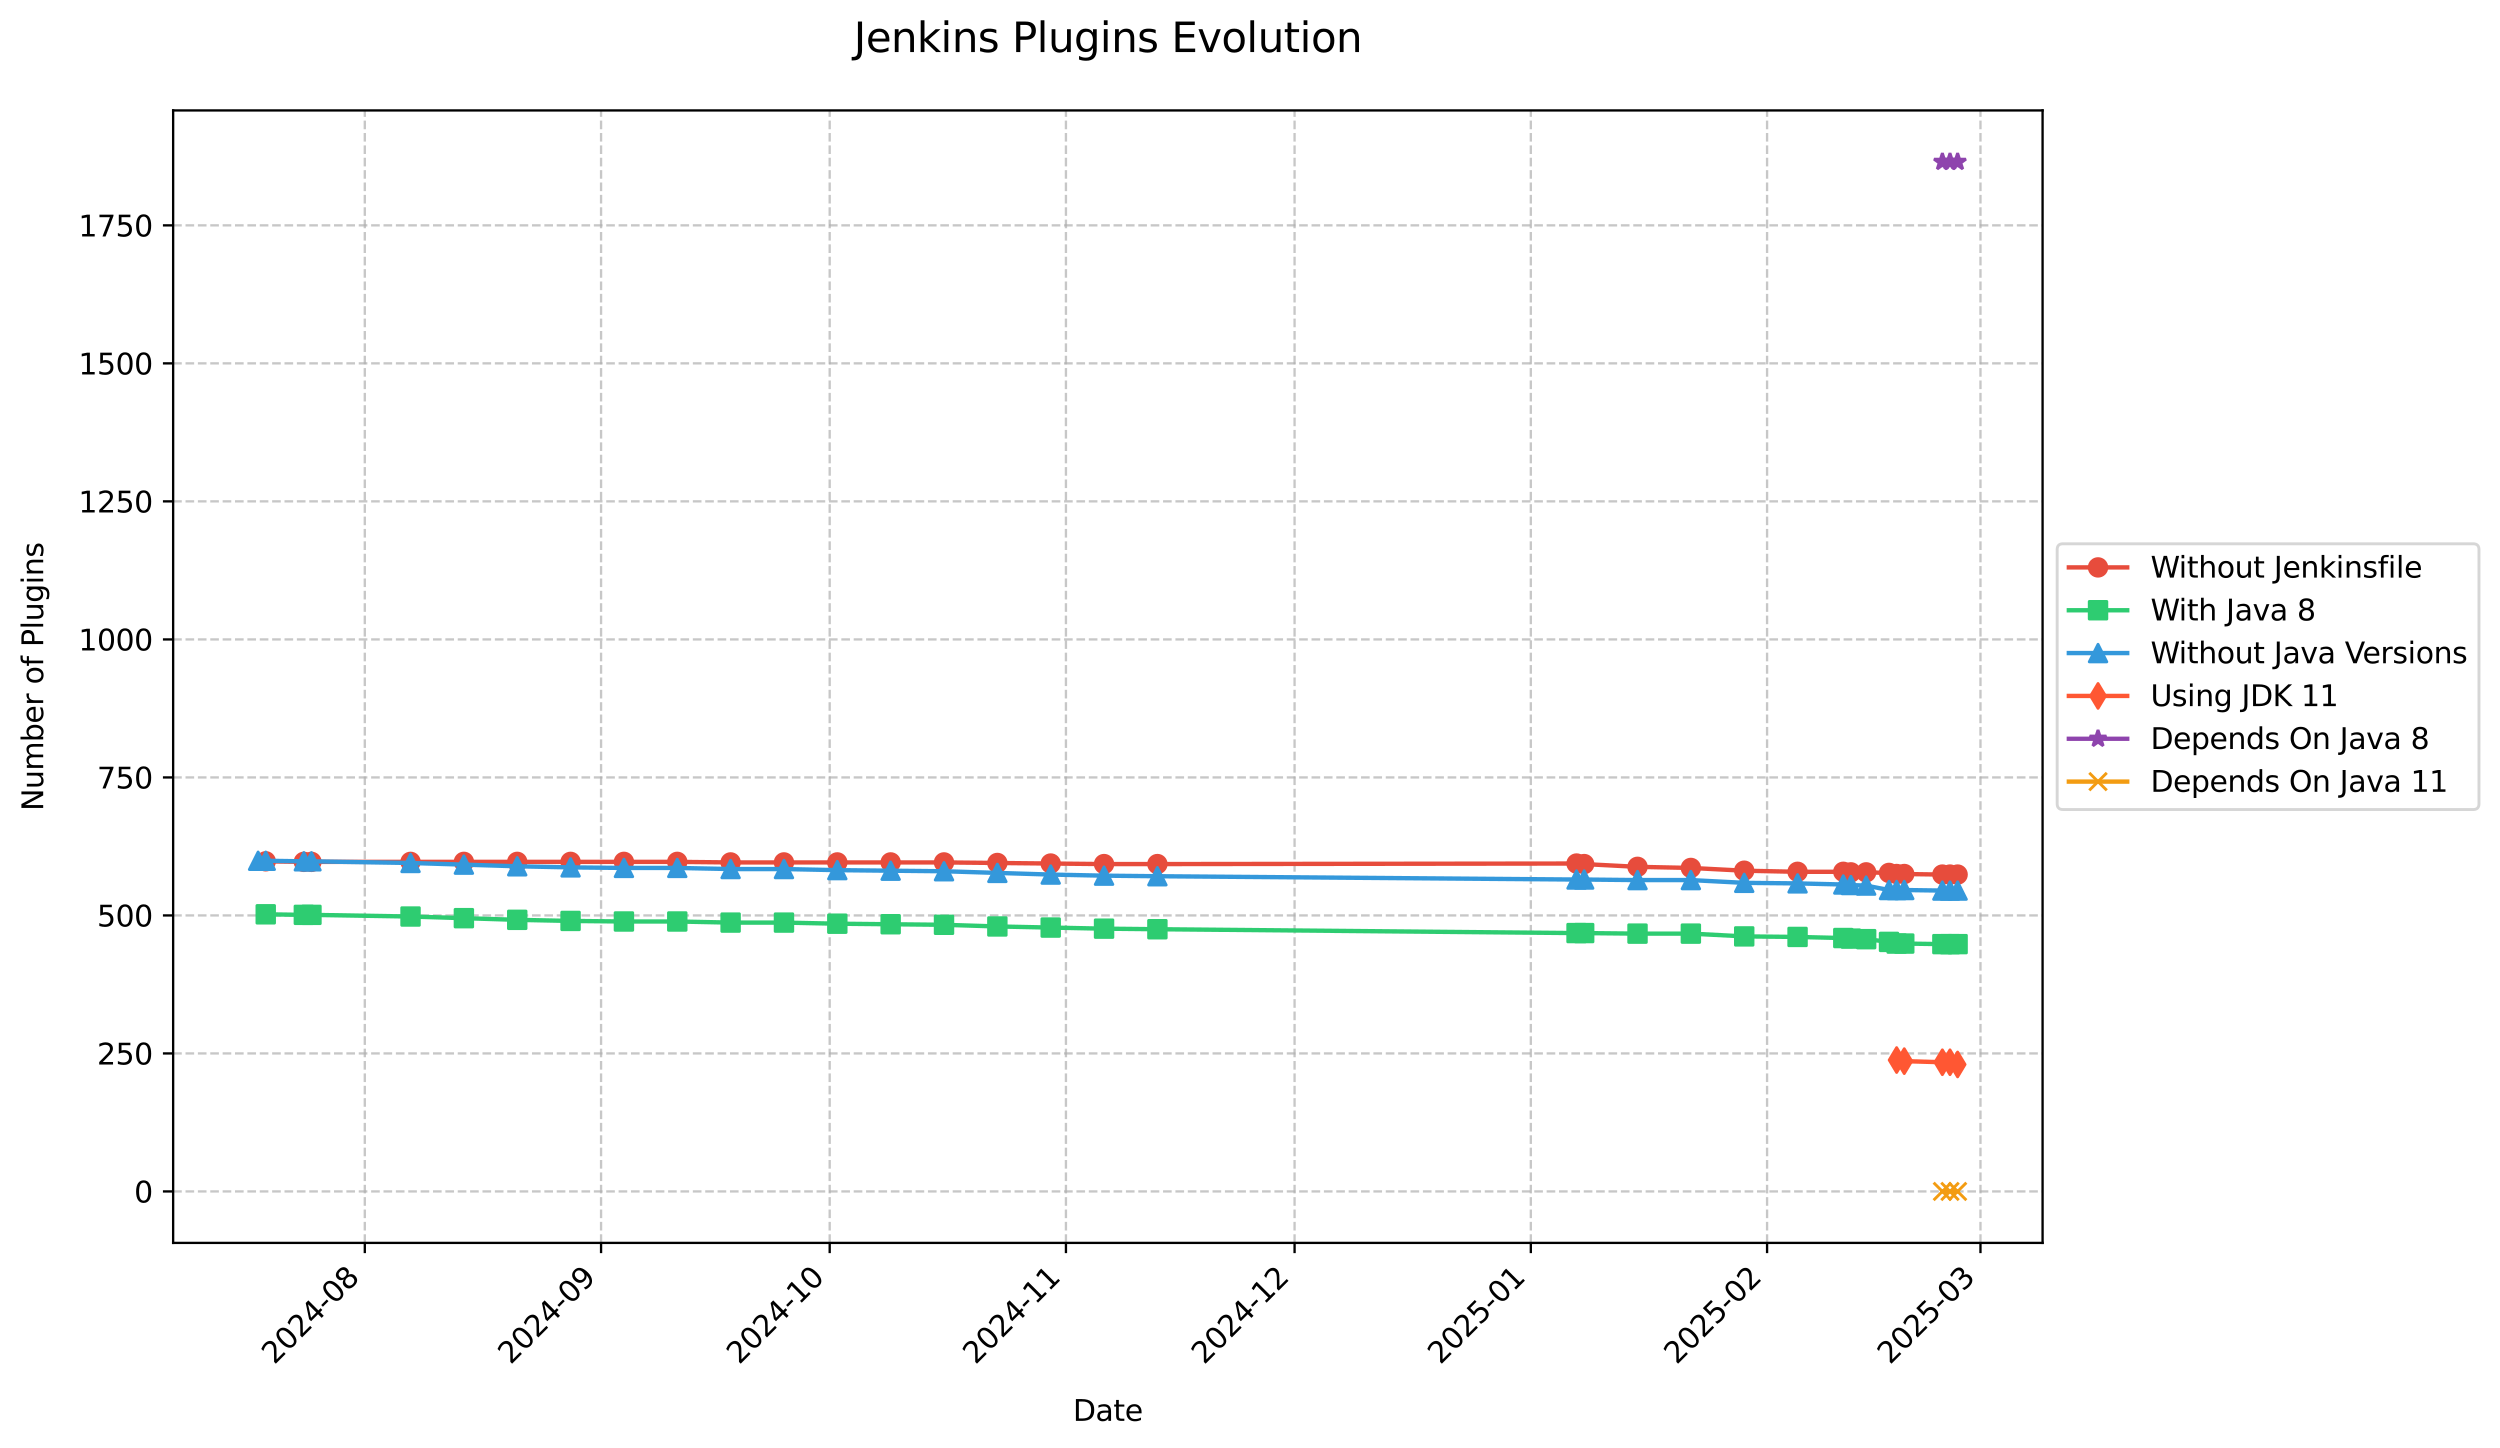 <?xml version="1.0" encoding="utf-8" standalone="no"?>
<!DOCTYPE svg PUBLIC "-//W3C//DTD SVG 1.1//EN"
  "http://www.w3.org/Graphics/SVG/1.1/DTD/svg11.dtd">
<svg xmlns:xlink="http://www.w3.org/1999/xlink" width="856.647pt" height="496.159pt" viewBox="0 0 856.647 496.159" xmlns="http://www.w3.org/2000/svg" version="1.1">
 <defs>
  <style type="text/css">*{stroke-linejoin: round; stroke-linecap: butt}</style>
 </defs>
 <g id="figure_1">
  <g id="patch_1">
   <path d="M 0 496.159 
L 856.647 496.159 
L 856.647 0 
L 0 0 
z
" style="fill: #ffffff"/>
  </g>
  <g id="axes_1">
   <g id="patch_2">
    <path d="M 59.328 425.892 
L 699.908 425.892 
L 699.908 37.838 
L 59.328 37.838 
z
" style="fill: #ffffff"/>
   </g>
   <g id="matplotlib.axis_1">
    <g id="xtick_1">
     <g id="line2d_1">
      <path d="M 125.005 425.892 
L 125.005 37.838 
" clip-path="url(#pd1ee8f37f5)" style="fill: none; stroke-dasharray: 2.96,1.28; stroke-dashoffset: 0; stroke: #b0b0b0; stroke-opacity: 0.7; stroke-width: 0.8"/>
     </g>
     <g id="line2d_2">
      <defs>
       <path id="mad524149e4" d="M 0 0 
L 0 3.5 
" style="stroke: #000000; stroke-width: 0.8"/>
      </defs>
      <g>
       <use xlink:href="#mad524149e4" x="125.005" y="425.892" style="stroke: #000000; stroke-width: 0.8"/>
      </g>
     </g>
     <g id="text_1">
      <!-- 2024-08 -->
      <g transform="translate(93.99 467.81) rotate(-45) scale(0.1 -0.1)">
       <defs>
        <path id="DejaVuSans-32" d="M 1228 531 
L 3431 531 
L 3431 0 
L 469 0 
L 469 531 
Q 828 903 1448 1529 
Q 2069 2156 2228 2338 
Q 2531 2678 2651 2914 
Q 2772 3150 2772 3378 
Q 2772 3750 2511 3984 
Q 2250 4219 1831 4219 
Q 1534 4219 1204 4116 
Q 875 4013 500 3803 
L 500 4441 
Q 881 4594 1212 4672 
Q 1544 4750 1819 4750 
Q 2544 4750 2975 4387 
Q 3406 4025 3406 3419 
Q 3406 3131 3298 2873 
Q 3191 2616 2906 2266 
Q 2828 2175 2409 1742 
Q 1991 1309 1228 531 
z
" transform="scale(0.016)"/>
        <path id="DejaVuSans-30" d="M 2034 4250 
Q 1547 4250 1301 3770 
Q 1056 3291 1056 2328 
Q 1056 1369 1301 889 
Q 1547 409 2034 409 
Q 2525 409 2770 889 
Q 3016 1369 3016 2328 
Q 3016 3291 2770 3770 
Q 2525 4250 2034 4250 
z
M 2034 4750 
Q 2819 4750 3233 4129 
Q 3647 3509 3647 2328 
Q 3647 1150 3233 529 
Q 2819 -91 2034 -91 
Q 1250 -91 836 529 
Q 422 1150 422 2328 
Q 422 3509 836 4129 
Q 1250 4750 2034 4750 
z
" transform="scale(0.016)"/>
        <path id="DejaVuSans-34" d="M 2419 4116 
L 825 1625 
L 2419 1625 
L 2419 4116 
z
M 2253 4666 
L 3047 4666 
L 3047 1625 
L 3713 1625 
L 3713 1100 
L 3047 1100 
L 3047 0 
L 2419 0 
L 2419 1100 
L 313 1100 
L 313 1709 
L 2253 4666 
z
" transform="scale(0.016)"/>
        <path id="DejaVuSans-2d" d="M 313 2009 
L 1997 2009 
L 1997 1497 
L 313 1497 
L 313 2009 
z
" transform="scale(0.016)"/>
        <path id="DejaVuSans-38" d="M 2034 2216 
Q 1584 2216 1326 1975 
Q 1069 1734 1069 1313 
Q 1069 891 1326 650 
Q 1584 409 2034 409 
Q 2484 409 2743 651 
Q 3003 894 3003 1313 
Q 3003 1734 2745 1975 
Q 2488 2216 2034 2216 
z
M 1403 2484 
Q 997 2584 770 2862 
Q 544 3141 544 3541 
Q 544 4100 942 4425 
Q 1341 4750 2034 4750 
Q 2731 4750 3128 4425 
Q 3525 4100 3525 3541 
Q 3525 3141 3298 2862 
Q 3072 2584 2669 2484 
Q 3125 2378 3379 2068 
Q 3634 1759 3634 1313 
Q 3634 634 3220 271 
Q 2806 -91 2034 -91 
Q 1263 -91 848 271 
Q 434 634 434 1313 
Q 434 1759 690 2068 
Q 947 2378 1403 2484 
z
M 1172 3481 
Q 1172 3119 1398 2916 
Q 1625 2713 2034 2713 
Q 2441 2713 2670 2916 
Q 2900 3119 2900 3481 
Q 2900 3844 2670 4047 
Q 2441 4250 2034 4250 
Q 1625 4250 1398 4047 
Q 1172 3844 1172 3481 
z
" transform="scale(0.016)"/>
       </defs>
       <use xlink:href="#DejaVuSans-32"/>
       <use xlink:href="#DejaVuSans-30" x="63.623"/>
       <use xlink:href="#DejaVuSans-32" x="127.246"/>
       <use xlink:href="#DejaVuSans-34" x="190.869"/>
       <use xlink:href="#DejaVuSans-2d" x="254.492"/>
       <use xlink:href="#DejaVuSans-30" x="290.576"/>
       <use xlink:href="#DejaVuSans-38" x="354.199"/>
      </g>
     </g>
    </g>
    <g id="xtick_2">
     <g id="line2d_3">
      <path d="M 205.959 425.892 
L 205.959 37.838 
" clip-path="url(#pd1ee8f37f5)" style="fill: none; stroke-dasharray: 2.96,1.28; stroke-dashoffset: 0; stroke: #b0b0b0; stroke-opacity: 0.7; stroke-width: 0.8"/>
     </g>
     <g id="line2d_4">
      <g>
       <use xlink:href="#mad524149e4" x="205.959" y="425.892" style="stroke: #000000; stroke-width: 0.8"/>
      </g>
     </g>
     <g id="text_2">
      <!-- 2024-09 -->
      <g transform="translate(174.944 467.81) rotate(-45) scale(0.1 -0.1)">
       <defs>
        <path id="DejaVuSans-39" d="M 703 97 
L 703 672 
Q 941 559 1184 500 
Q 1428 441 1663 441 
Q 2288 441 2617 861 
Q 2947 1281 2994 2138 
Q 2813 1869 2534 1725 
Q 2256 1581 1919 1581 
Q 1219 1581 811 2004 
Q 403 2428 403 3163 
Q 403 3881 828 4315 
Q 1253 4750 1959 4750 
Q 2769 4750 3195 4129 
Q 3622 3509 3622 2328 
Q 3622 1225 3098 567 
Q 2575 -91 1691 -91 
Q 1453 -91 1209 -44 
Q 966 3 703 97 
z
M 1959 2075 
Q 2384 2075 2632 2365 
Q 2881 2656 2881 3163 
Q 2881 3666 2632 3958 
Q 2384 4250 1959 4250 
Q 1534 4250 1286 3958 
Q 1038 3666 1038 3163 
Q 1038 2656 1286 2365 
Q 1534 2075 1959 2075 
z
" transform="scale(0.016)"/>
       </defs>
       <use xlink:href="#DejaVuSans-32"/>
       <use xlink:href="#DejaVuSans-30" x="63.623"/>
       <use xlink:href="#DejaVuSans-32" x="127.246"/>
       <use xlink:href="#DejaVuSans-34" x="190.869"/>
       <use xlink:href="#DejaVuSans-2d" x="254.492"/>
       <use xlink:href="#DejaVuSans-30" x="290.576"/>
       <use xlink:href="#DejaVuSans-39" x="354.199"/>
      </g>
     </g>
    </g>
    <g id="xtick_3">
     <g id="line2d_5">
      <path d="M 284.301 425.892 
L 284.301 37.838 
" clip-path="url(#pd1ee8f37f5)" style="fill: none; stroke-dasharray: 2.96,1.28; stroke-dashoffset: 0; stroke: #b0b0b0; stroke-opacity: 0.7; stroke-width: 0.8"/>
     </g>
     <g id="line2d_6">
      <g>
       <use xlink:href="#mad524149e4" x="284.301" y="425.892" style="stroke: #000000; stroke-width: 0.8"/>
      </g>
     </g>
     <g id="text_3">
      <!-- 2024-10 -->
      <g transform="translate(253.286 467.81) rotate(-45) scale(0.1 -0.1)">
       <defs>
        <path id="DejaVuSans-31" d="M 794 531 
L 1825 531 
L 1825 4091 
L 703 3866 
L 703 4441 
L 1819 4666 
L 2450 4666 
L 2450 531 
L 3481 531 
L 3481 0 
L 794 0 
L 794 531 
z
" transform="scale(0.016)"/>
       </defs>
       <use xlink:href="#DejaVuSans-32"/>
       <use xlink:href="#DejaVuSans-30" x="63.623"/>
       <use xlink:href="#DejaVuSans-32" x="127.246"/>
       <use xlink:href="#DejaVuSans-34" x="190.869"/>
       <use xlink:href="#DejaVuSans-2d" x="254.492"/>
       <use xlink:href="#DejaVuSans-31" x="290.576"/>
       <use xlink:href="#DejaVuSans-30" x="354.199"/>
      </g>
     </g>
    </g>
    <g id="xtick_4">
     <g id="line2d_7">
      <path d="M 365.255 425.892 
L 365.255 37.838 
" clip-path="url(#pd1ee8f37f5)" style="fill: none; stroke-dasharray: 2.96,1.28; stroke-dashoffset: 0; stroke: #b0b0b0; stroke-opacity: 0.7; stroke-width: 0.8"/>
     </g>
     <g id="line2d_8">
      <g>
       <use xlink:href="#mad524149e4" x="365.255" y="425.892" style="stroke: #000000; stroke-width: 0.8"/>
      </g>
     </g>
     <g id="text_4">
      <!-- 2024-11 -->
      <g transform="translate(334.24 467.81) rotate(-45) scale(0.1 -0.1)">
       <use xlink:href="#DejaVuSans-32"/>
       <use xlink:href="#DejaVuSans-30" x="63.623"/>
       <use xlink:href="#DejaVuSans-32" x="127.246"/>
       <use xlink:href="#DejaVuSans-34" x="190.869"/>
       <use xlink:href="#DejaVuSans-2d" x="254.492"/>
       <use xlink:href="#DejaVuSans-31" x="290.576"/>
       <use xlink:href="#DejaVuSans-31" x="354.199"/>
      </g>
     </g>
    </g>
    <g id="xtick_5">
     <g id="line2d_9">
      <path d="M 443.598 425.892 
L 443.598 37.838 
" clip-path="url(#pd1ee8f37f5)" style="fill: none; stroke-dasharray: 2.96,1.28; stroke-dashoffset: 0; stroke: #b0b0b0; stroke-opacity: 0.7; stroke-width: 0.8"/>
     </g>
     <g id="line2d_10">
      <g>
       <use xlink:href="#mad524149e4" x="443.598" y="425.892" style="stroke: #000000; stroke-width: 0.8"/>
      </g>
     </g>
     <g id="text_5">
      <!-- 2024-12 -->
      <g transform="translate(412.582 467.81) rotate(-45) scale(0.1 -0.1)">
       <use xlink:href="#DejaVuSans-32"/>
       <use xlink:href="#DejaVuSans-30" x="63.623"/>
       <use xlink:href="#DejaVuSans-32" x="127.246"/>
       <use xlink:href="#DejaVuSans-34" x="190.869"/>
       <use xlink:href="#DejaVuSans-2d" x="254.492"/>
       <use xlink:href="#DejaVuSans-31" x="290.576"/>
       <use xlink:href="#DejaVuSans-32" x="354.199"/>
      </g>
     </g>
    </g>
    <g id="xtick_6">
     <g id="line2d_11">
      <path d="M 524.552 425.892 
L 524.552 37.838 
" clip-path="url(#pd1ee8f37f5)" style="fill: none; stroke-dasharray: 2.96,1.28; stroke-dashoffset: 0; stroke: #b0b0b0; stroke-opacity: 0.7; stroke-width: 0.8"/>
     </g>
     <g id="line2d_12">
      <g>
       <use xlink:href="#mad524149e4" x="524.552" y="425.892" style="stroke: #000000; stroke-width: 0.8"/>
      </g>
     </g>
     <g id="text_6">
      <!-- 2025-01 -->
      <g transform="translate(493.536 467.81) rotate(-45) scale(0.1 -0.1)">
       <defs>
        <path id="DejaVuSans-35" d="M 691 4666 
L 3169 4666 
L 3169 4134 
L 1269 4134 
L 1269 2991 
Q 1406 3038 1543 3061 
Q 1681 3084 1819 3084 
Q 2600 3084 3056 2656 
Q 3513 2228 3513 1497 
Q 3513 744 3044 326 
Q 2575 -91 1722 -91 
Q 1428 -91 1123 -41 
Q 819 9 494 109 
L 494 744 
Q 775 591 1075 516 
Q 1375 441 1709 441 
Q 2250 441 2565 725 
Q 2881 1009 2881 1497 
Q 2881 1984 2565 2268 
Q 2250 2553 1709 2553 
Q 1456 2553 1204 2497 
Q 953 2441 691 2322 
L 691 4666 
z
" transform="scale(0.016)"/>
       </defs>
       <use xlink:href="#DejaVuSans-32"/>
       <use xlink:href="#DejaVuSans-30" x="63.623"/>
       <use xlink:href="#DejaVuSans-32" x="127.246"/>
       <use xlink:href="#DejaVuSans-35" x="190.869"/>
       <use xlink:href="#DejaVuSans-2d" x="254.492"/>
       <use xlink:href="#DejaVuSans-30" x="290.576"/>
       <use xlink:href="#DejaVuSans-31" x="354.199"/>
      </g>
     </g>
    </g>
    <g id="xtick_7">
     <g id="line2d_13">
      <path d="M 605.505 425.892 
L 605.505 37.838 
" clip-path="url(#pd1ee8f37f5)" style="fill: none; stroke-dasharray: 2.96,1.28; stroke-dashoffset: 0; stroke: #b0b0b0; stroke-opacity: 0.7; stroke-width: 0.8"/>
     </g>
     <g id="line2d_14">
      <g>
       <use xlink:href="#mad524149e4" x="605.505" y="425.892" style="stroke: #000000; stroke-width: 0.8"/>
      </g>
     </g>
     <g id="text_7">
      <!-- 2025-02 -->
      <g transform="translate(574.49 467.81) rotate(-45) scale(0.1 -0.1)">
       <use xlink:href="#DejaVuSans-32"/>
       <use xlink:href="#DejaVuSans-30" x="63.623"/>
       <use xlink:href="#DejaVuSans-32" x="127.246"/>
       <use xlink:href="#DejaVuSans-35" x="190.869"/>
       <use xlink:href="#DejaVuSans-2d" x="254.492"/>
       <use xlink:href="#DejaVuSans-30" x="290.576"/>
       <use xlink:href="#DejaVuSans-32" x="354.199"/>
      </g>
     </g>
    </g>
    <g id="xtick_8">
     <g id="line2d_15">
      <path d="M 678.625 425.892 
L 678.625 37.838 
" clip-path="url(#pd1ee8f37f5)" style="fill: none; stroke-dasharray: 2.96,1.28; stroke-dashoffset: 0; stroke: #b0b0b0; stroke-opacity: 0.7; stroke-width: 0.8"/>
     </g>
     <g id="line2d_16">
      <g>
       <use xlink:href="#mad524149e4" x="678.625" y="425.892" style="stroke: #000000; stroke-width: 0.8"/>
      </g>
     </g>
     <g id="text_8">
      <!-- 2025-03 -->
      <g transform="translate(647.61 467.81) rotate(-45) scale(0.1 -0.1)">
       <defs>
        <path id="DejaVuSans-33" d="M 2597 2516 
Q 3050 2419 3304 2112 
Q 3559 1806 3559 1356 
Q 3559 666 3084 287 
Q 2609 -91 1734 -91 
Q 1441 -91 1130 -33 
Q 819 25 488 141 
L 488 750 
Q 750 597 1062 519 
Q 1375 441 1716 441 
Q 2309 441 2620 675 
Q 2931 909 2931 1356 
Q 2931 1769 2642 2001 
Q 2353 2234 1838 2234 
L 1294 2234 
L 1294 2753 
L 1863 2753 
Q 2328 2753 2575 2939 
Q 2822 3125 2822 3475 
Q 2822 3834 2567 4026 
Q 2313 4219 1838 4219 
Q 1578 4219 1281 4162 
Q 984 4106 628 3988 
L 628 4550 
Q 988 4650 1302 4700 
Q 1616 4750 1894 4750 
Q 2613 4750 3031 4423 
Q 3450 4097 3450 3541 
Q 3450 3153 3228 2886 
Q 3006 2619 2597 2516 
z
" transform="scale(0.016)"/>
       </defs>
       <use xlink:href="#DejaVuSans-32"/>
       <use xlink:href="#DejaVuSans-30" x="63.623"/>
       <use xlink:href="#DejaVuSans-32" x="127.246"/>
       <use xlink:href="#DejaVuSans-35" x="190.869"/>
       <use xlink:href="#DejaVuSans-2d" x="254.492"/>
       <use xlink:href="#DejaVuSans-30" x="290.576"/>
       <use xlink:href="#DejaVuSans-33" x="354.199"/>
      </g>
     </g>
    </g>
    <g id="text_9">
     <!-- Date -->
     <g transform="translate(367.667 486.879) scale(0.1 -0.1)">
      <defs>
       <path id="DejaVuSans-44" d="M 1259 4147 
L 1259 519 
L 2022 519 
Q 2988 519 3436 956 
Q 3884 1394 3884 2338 
Q 3884 3275 3436 3711 
Q 2988 4147 2022 4147 
L 1259 4147 
z
M 628 4666 
L 1925 4666 
Q 3281 4666 3915 4102 
Q 4550 3538 4550 2338 
Q 4550 1131 3912 565 
Q 3275 0 1925 0 
L 628 0 
L 628 4666 
z
" transform="scale(0.016)"/>
       <path id="DejaVuSans-61" d="M 2194 1759 
Q 1497 1759 1228 1600 
Q 959 1441 959 1056 
Q 959 750 1161 570 
Q 1363 391 1709 391 
Q 2188 391 2477 730 
Q 2766 1069 2766 1631 
L 2766 1759 
L 2194 1759 
z
M 3341 1997 
L 3341 0 
L 2766 0 
L 2766 531 
Q 2569 213 2275 61 
Q 1981 -91 1556 -91 
Q 1019 -91 701 211 
Q 384 513 384 1019 
Q 384 1609 779 1909 
Q 1175 2209 1959 2209 
L 2766 2209 
L 2766 2266 
Q 2766 2663 2505 2880 
Q 2244 3097 1772 3097 
Q 1472 3097 1187 3025 
Q 903 2953 641 2809 
L 641 3341 
Q 956 3463 1253 3523 
Q 1550 3584 1831 3584 
Q 2591 3584 2966 3190 
Q 3341 2797 3341 1997 
z
" transform="scale(0.016)"/>
       <path id="DejaVuSans-74" d="M 1172 4494 
L 1172 3500 
L 2356 3500 
L 2356 3053 
L 1172 3053 
L 1172 1153 
Q 1172 725 1289 603 
Q 1406 481 1766 481 
L 2356 481 
L 2356 0 
L 1766 0 
Q 1100 0 847 248 
Q 594 497 594 1153 
L 594 3053 
L 172 3053 
L 172 3500 
L 594 3500 
L 594 4494 
L 1172 4494 
z
" transform="scale(0.016)"/>
       <path id="DejaVuSans-65" d="M 3597 1894 
L 3597 1613 
L 953 1613 
Q 991 1019 1311 708 
Q 1631 397 2203 397 
Q 2534 397 2845 478 
Q 3156 559 3463 722 
L 3463 178 
Q 3153 47 2828 -22 
Q 2503 -91 2169 -91 
Q 1331 -91 842 396 
Q 353 884 353 1716 
Q 353 2575 817 3079 
Q 1281 3584 2069 3584 
Q 2775 3584 3186 3129 
Q 3597 2675 3597 1894 
z
M 3022 2063 
Q 3016 2534 2758 2815 
Q 2500 3097 2075 3097 
Q 1594 3097 1305 2825 
Q 1016 2553 972 2059 
L 3022 2063 
z
" transform="scale(0.016)"/>
      </defs>
      <use xlink:href="#DejaVuSans-44"/>
      <use xlink:href="#DejaVuSans-61" x="77.002"/>
      <use xlink:href="#DejaVuSans-74" x="138.281"/>
      <use xlink:href="#DejaVuSans-65" x="177.49"/>
     </g>
    </g>
   </g>
   <g id="matplotlib.axis_2">
    <g id="ytick_1">
     <g id="line2d_17">
      <path d="M 59.328 408.253 
L 699.908 408.253 
" clip-path="url(#pd1ee8f37f5)" style="fill: none; stroke-dasharray: 2.96,1.28; stroke-dashoffset: 0; stroke: #b0b0b0; stroke-opacity: 0.7; stroke-width: 0.8"/>
     </g>
     <g id="line2d_18">
      <defs>
       <path id="m3d3605b5f2" d="M 0 0 
L -3.5 0 
" style="stroke: #000000; stroke-width: 0.8"/>
      </defs>
      <g>
       <use xlink:href="#m3d3605b5f2" x="59.328" y="408.253" style="stroke: #000000; stroke-width: 0.8"/>
      </g>
     </g>
     <g id="text_10">
      <!-- 0 -->
      <g transform="translate(45.966 412.053) scale(0.1 -0.1)">
       <use xlink:href="#DejaVuSans-30"/>
      </g>
     </g>
    </g>
    <g id="ytick_2">
     <g id="line2d_19">
      <path d="M 59.328 360.964 
L 699.908 360.964 
" clip-path="url(#pd1ee8f37f5)" style="fill: none; stroke-dasharray: 2.96,1.28; stroke-dashoffset: 0; stroke: #b0b0b0; stroke-opacity: 0.7; stroke-width: 0.8"/>
     </g>
     <g id="line2d_20">
      <g>
       <use xlink:href="#m3d3605b5f2" x="59.328" y="360.964" style="stroke: #000000; stroke-width: 0.8"/>
      </g>
     </g>
     <g id="text_11">
      <!-- 250 -->
      <g transform="translate(33.241 364.764) scale(0.1 -0.1)">
       <use xlink:href="#DejaVuSans-32"/>
       <use xlink:href="#DejaVuSans-35" x="63.623"/>
       <use xlink:href="#DejaVuSans-30" x="127.246"/>
      </g>
     </g>
    </g>
    <g id="ytick_3">
     <g id="line2d_21">
      <path d="M 59.328 313.675 
L 699.908 313.675 
" clip-path="url(#pd1ee8f37f5)" style="fill: none; stroke-dasharray: 2.96,1.28; stroke-dashoffset: 0; stroke: #b0b0b0; stroke-opacity: 0.7; stroke-width: 0.8"/>
     </g>
     <g id="line2d_22">
      <g>
       <use xlink:href="#m3d3605b5f2" x="59.328" y="313.675" style="stroke: #000000; stroke-width: 0.8"/>
      </g>
     </g>
     <g id="text_12">
      <!-- 500 -->
      <g transform="translate(33.241 317.474) scale(0.1 -0.1)">
       <use xlink:href="#DejaVuSans-35"/>
       <use xlink:href="#DejaVuSans-30" x="63.623"/>
       <use xlink:href="#DejaVuSans-30" x="127.246"/>
      </g>
     </g>
    </g>
    <g id="ytick_4">
     <g id="line2d_23">
      <path d="M 59.328 266.386 
L 699.908 266.386 
" clip-path="url(#pd1ee8f37f5)" style="fill: none; stroke-dasharray: 2.96,1.28; stroke-dashoffset: 0; stroke: #b0b0b0; stroke-opacity: 0.7; stroke-width: 0.8"/>
     </g>
     <g id="line2d_24">
      <g>
       <use xlink:href="#m3d3605b5f2" x="59.328" y="266.386" style="stroke: #000000; stroke-width: 0.8"/>
      </g>
     </g>
     <g id="text_13">
      <!-- 750 -->
      <g transform="translate(33.241 270.185) scale(0.1 -0.1)">
       <defs>
        <path id="DejaVuSans-37" d="M 525 4666 
L 3525 4666 
L 3525 4397 
L 1831 0 
L 1172 0 
L 2766 4134 
L 525 4134 
L 525 4666 
z
" transform="scale(0.016)"/>
       </defs>
       <use xlink:href="#DejaVuSans-37"/>
       <use xlink:href="#DejaVuSans-35" x="63.623"/>
       <use xlink:href="#DejaVuSans-30" x="127.246"/>
      </g>
     </g>
    </g>
    <g id="ytick_5">
     <g id="line2d_25">
      <path d="M 59.328 219.097 
L 699.908 219.097 
" clip-path="url(#pd1ee8f37f5)" style="fill: none; stroke-dasharray: 2.96,1.28; stroke-dashoffset: 0; stroke: #b0b0b0; stroke-opacity: 0.7; stroke-width: 0.8"/>
     </g>
     <g id="line2d_26">
      <g>
       <use xlink:href="#m3d3605b5f2" x="59.328" y="219.097" style="stroke: #000000; stroke-width: 0.8"/>
      </g>
     </g>
     <g id="text_14">
      <!-- 1000 -->
      <g transform="translate(26.878 222.896) scale(0.1 -0.1)">
       <use xlink:href="#DejaVuSans-31"/>
       <use xlink:href="#DejaVuSans-30" x="63.623"/>
       <use xlink:href="#DejaVuSans-30" x="127.246"/>
       <use xlink:href="#DejaVuSans-30" x="190.869"/>
      </g>
     </g>
    </g>
    <g id="ytick_6">
     <g id="line2d_27">
      <path d="M 59.328 171.808 
L 699.908 171.808 
" clip-path="url(#pd1ee8f37f5)" style="fill: none; stroke-dasharray: 2.96,1.28; stroke-dashoffset: 0; stroke: #b0b0b0; stroke-opacity: 0.7; stroke-width: 0.8"/>
     </g>
     <g id="line2d_28">
      <g>
       <use xlink:href="#m3d3605b5f2" x="59.328" y="171.808" style="stroke: #000000; stroke-width: 0.8"/>
      </g>
     </g>
     <g id="text_15">
      <!-- 1250 -->
      <g transform="translate(26.878 175.607) scale(0.1 -0.1)">
       <use xlink:href="#DejaVuSans-31"/>
       <use xlink:href="#DejaVuSans-32" x="63.623"/>
       <use xlink:href="#DejaVuSans-35" x="127.246"/>
       <use xlink:href="#DejaVuSans-30" x="190.869"/>
      </g>
     </g>
    </g>
    <g id="ytick_7">
     <g id="line2d_29">
      <path d="M 59.328 124.519 
L 699.908 124.519 
" clip-path="url(#pd1ee8f37f5)" style="fill: none; stroke-dasharray: 2.96,1.28; stroke-dashoffset: 0; stroke: #b0b0b0; stroke-opacity: 0.7; stroke-width: 0.8"/>
     </g>
     <g id="line2d_30">
      <g>
       <use xlink:href="#m3d3605b5f2" x="59.328" y="124.519" style="stroke: #000000; stroke-width: 0.8"/>
      </g>
     </g>
     <g id="text_16">
      <!-- 1500 -->
      <g transform="translate(26.878 128.318) scale(0.1 -0.1)">
       <use xlink:href="#DejaVuSans-31"/>
       <use xlink:href="#DejaVuSans-35" x="63.623"/>
       <use xlink:href="#DejaVuSans-30" x="127.246"/>
       <use xlink:href="#DejaVuSans-30" x="190.869"/>
      </g>
     </g>
    </g>
    <g id="ytick_8">
     <g id="line2d_31">
      <path d="M 59.328 77.23 
L 699.908 77.23 
" clip-path="url(#pd1ee8f37f5)" style="fill: none; stroke-dasharray: 2.96,1.28; stroke-dashoffset: 0; stroke: #b0b0b0; stroke-opacity: 0.7; stroke-width: 0.8"/>
     </g>
     <g id="line2d_32">
      <g>
       <use xlink:href="#m3d3605b5f2" x="59.328" y="77.23" style="stroke: #000000; stroke-width: 0.8"/>
      </g>
     </g>
     <g id="text_17">
      <!-- 1750 -->
      <g transform="translate(26.878 81.029) scale(0.1 -0.1)">
       <use xlink:href="#DejaVuSans-31"/>
       <use xlink:href="#DejaVuSans-37" x="63.623"/>
       <use xlink:href="#DejaVuSans-35" x="127.246"/>
       <use xlink:href="#DejaVuSans-30" x="190.869"/>
      </g>
     </g>
    </g>
    <g id="text_18">
     <!-- Number of Plugins -->
     <g transform="translate(14.798 277.858) rotate(-90) scale(0.1 -0.1)">
      <defs>
       <path id="DejaVuSans-4e" d="M 628 4666 
L 1478 4666 
L 3547 763 
L 3547 4666 
L 4159 4666 
L 4159 0 
L 3309 0 
L 1241 3903 
L 1241 0 
L 628 0 
L 628 4666 
z
" transform="scale(0.016)"/>
       <path id="DejaVuSans-75" d="M 544 1381 
L 544 3500 
L 1119 3500 
L 1119 1403 
Q 1119 906 1312 657 
Q 1506 409 1894 409 
Q 2359 409 2629 706 
Q 2900 1003 2900 1516 
L 2900 3500 
L 3475 3500 
L 3475 0 
L 2900 0 
L 2900 538 
Q 2691 219 2414 64 
Q 2138 -91 1772 -91 
Q 1169 -91 856 284 
Q 544 659 544 1381 
z
M 1991 3584 
L 1991 3584 
z
" transform="scale(0.016)"/>
       <path id="DejaVuSans-6d" d="M 3328 2828 
Q 3544 3216 3844 3400 
Q 4144 3584 4550 3584 
Q 5097 3584 5394 3201 
Q 5691 2819 5691 2113 
L 5691 0 
L 5113 0 
L 5113 2094 
Q 5113 2597 4934 2840 
Q 4756 3084 4391 3084 
Q 3944 3084 3684 2787 
Q 3425 2491 3425 1978 
L 3425 0 
L 2847 0 
L 2847 2094 
Q 2847 2600 2669 2842 
Q 2491 3084 2119 3084 
Q 1678 3084 1418 2786 
Q 1159 2488 1159 1978 
L 1159 0 
L 581 0 
L 581 3500 
L 1159 3500 
L 1159 2956 
Q 1356 3278 1631 3431 
Q 1906 3584 2284 3584 
Q 2666 3584 2933 3390 
Q 3200 3197 3328 2828 
z
" transform="scale(0.016)"/>
       <path id="DejaVuSans-62" d="M 3116 1747 
Q 3116 2381 2855 2742 
Q 2594 3103 2138 3103 
Q 1681 3103 1420 2742 
Q 1159 2381 1159 1747 
Q 1159 1113 1420 752 
Q 1681 391 2138 391 
Q 2594 391 2855 752 
Q 3116 1113 3116 1747 
z
M 1159 2969 
Q 1341 3281 1617 3432 
Q 1894 3584 2278 3584 
Q 2916 3584 3314 3078 
Q 3713 2572 3713 1747 
Q 3713 922 3314 415 
Q 2916 -91 2278 -91 
Q 1894 -91 1617 61 
Q 1341 213 1159 525 
L 1159 0 
L 581 0 
L 581 4863 
L 1159 4863 
L 1159 2969 
z
" transform="scale(0.016)"/>
       <path id="DejaVuSans-72" d="M 2631 2963 
Q 2534 3019 2420 3045 
Q 2306 3072 2169 3072 
Q 1681 3072 1420 2755 
Q 1159 2438 1159 1844 
L 1159 0 
L 581 0 
L 581 3500 
L 1159 3500 
L 1159 2956 
Q 1341 3275 1631 3429 
Q 1922 3584 2338 3584 
Q 2397 3584 2469 3576 
Q 2541 3569 2628 3553 
L 2631 2963 
z
" transform="scale(0.016)"/>
       <path id="DejaVuSans-20" transform="scale(0.016)"/>
       <path id="DejaVuSans-6f" d="M 1959 3097 
Q 1497 3097 1228 2736 
Q 959 2375 959 1747 
Q 959 1119 1226 758 
Q 1494 397 1959 397 
Q 2419 397 2687 759 
Q 2956 1122 2956 1747 
Q 2956 2369 2687 2733 
Q 2419 3097 1959 3097 
z
M 1959 3584 
Q 2709 3584 3137 3096 
Q 3566 2609 3566 1747 
Q 3566 888 3137 398 
Q 2709 -91 1959 -91 
Q 1206 -91 779 398 
Q 353 888 353 1747 
Q 353 2609 779 3096 
Q 1206 3584 1959 3584 
z
" transform="scale(0.016)"/>
       <path id="DejaVuSans-66" d="M 2375 4863 
L 2375 4384 
L 1825 4384 
Q 1516 4384 1395 4259 
Q 1275 4134 1275 3809 
L 1275 3500 
L 2222 3500 
L 2222 3053 
L 1275 3053 
L 1275 0 
L 697 0 
L 697 3053 
L 147 3053 
L 147 3500 
L 697 3500 
L 697 3744 
Q 697 4328 969 4595 
Q 1241 4863 1831 4863 
L 2375 4863 
z
" transform="scale(0.016)"/>
       <path id="DejaVuSans-50" d="M 1259 4147 
L 1259 2394 
L 2053 2394 
Q 2494 2394 2734 2622 
Q 2975 2850 2975 3272 
Q 2975 3691 2734 3919 
Q 2494 4147 2053 4147 
L 1259 4147 
z
M 628 4666 
L 2053 4666 
Q 2838 4666 3239 4311 
Q 3641 3956 3641 3272 
Q 3641 2581 3239 2228 
Q 2838 1875 2053 1875 
L 1259 1875 
L 1259 0 
L 628 0 
L 628 4666 
z
" transform="scale(0.016)"/>
       <path id="DejaVuSans-6c" d="M 603 4863 
L 1178 4863 
L 1178 0 
L 603 0 
L 603 4863 
z
" transform="scale(0.016)"/>
       <path id="DejaVuSans-67" d="M 2906 1791 
Q 2906 2416 2648 2759 
Q 2391 3103 1925 3103 
Q 1463 3103 1205 2759 
Q 947 2416 947 1791 
Q 947 1169 1205 825 
Q 1463 481 1925 481 
Q 2391 481 2648 825 
Q 2906 1169 2906 1791 
z
M 3481 434 
Q 3481 -459 3084 -895 
Q 2688 -1331 1869 -1331 
Q 1566 -1331 1297 -1286 
Q 1028 -1241 775 -1147 
L 775 -588 
Q 1028 -725 1275 -790 
Q 1522 -856 1778 -856 
Q 2344 -856 2625 -561 
Q 2906 -266 2906 331 
L 2906 616 
Q 2728 306 2450 153 
Q 2172 0 1784 0 
Q 1141 0 747 490 
Q 353 981 353 1791 
Q 353 2603 747 3093 
Q 1141 3584 1784 3584 
Q 2172 3584 2450 3431 
Q 2728 3278 2906 2969 
L 2906 3500 
L 3481 3500 
L 3481 434 
z
" transform="scale(0.016)"/>
       <path id="DejaVuSans-69" d="M 603 3500 
L 1178 3500 
L 1178 0 
L 603 0 
L 603 3500 
z
M 603 4863 
L 1178 4863 
L 1178 4134 
L 603 4134 
L 603 4863 
z
" transform="scale(0.016)"/>
       <path id="DejaVuSans-6e" d="M 3513 2113 
L 3513 0 
L 2938 0 
L 2938 2094 
Q 2938 2591 2744 2837 
Q 2550 3084 2163 3084 
Q 1697 3084 1428 2787 
Q 1159 2491 1159 1978 
L 1159 0 
L 581 0 
L 581 3500 
L 1159 3500 
L 1159 2956 
Q 1366 3272 1645 3428 
Q 1925 3584 2291 3584 
Q 2894 3584 3203 3211 
Q 3513 2838 3513 2113 
z
" transform="scale(0.016)"/>
       <path id="DejaVuSans-73" d="M 2834 3397 
L 2834 2853 
Q 2591 2978 2328 3040 
Q 2066 3103 1784 3103 
Q 1356 3103 1142 2972 
Q 928 2841 928 2578 
Q 928 2378 1081 2264 
Q 1234 2150 1697 2047 
L 1894 2003 
Q 2506 1872 2764 1633 
Q 3022 1394 3022 966 
Q 3022 478 2636 193 
Q 2250 -91 1575 -91 
Q 1294 -91 989 -36 
Q 684 19 347 128 
L 347 722 
Q 666 556 975 473 
Q 1284 391 1588 391 
Q 1994 391 2212 530 
Q 2431 669 2431 922 
Q 2431 1156 2273 1281 
Q 2116 1406 1581 1522 
L 1381 1569 
Q 847 1681 609 1914 
Q 372 2147 372 2553 
Q 372 3047 722 3315 
Q 1072 3584 1716 3584 
Q 2034 3584 2315 3537 
Q 2597 3491 2834 3397 
z
" transform="scale(0.016)"/>
      </defs>
      <use xlink:href="#DejaVuSans-4e"/>
      <use xlink:href="#DejaVuSans-75" x="74.805"/>
      <use xlink:href="#DejaVuSans-6d" x="138.184"/>
      <use xlink:href="#DejaVuSans-62" x="235.596"/>
      <use xlink:href="#DejaVuSans-65" x="299.072"/>
      <use xlink:href="#DejaVuSans-72" x="360.596"/>
      <use xlink:href="#DejaVuSans-20" x="401.709"/>
      <use xlink:href="#DejaVuSans-6f" x="433.496"/>
      <use xlink:href="#DejaVuSans-66" x="494.678"/>
      <use xlink:href="#DejaVuSans-20" x="529.883"/>
      <use xlink:href="#DejaVuSans-50" x="561.67"/>
      <use xlink:href="#DejaVuSans-6c" x="621.973"/>
      <use xlink:href="#DejaVuSans-75" x="649.756"/>
      <use xlink:href="#DejaVuSans-67" x="713.135"/>
      <use xlink:href="#DejaVuSans-69" x="776.611"/>
      <use xlink:href="#DejaVuSans-6e" x="804.395"/>
      <use xlink:href="#DejaVuSans-73" x="867.773"/>
     </g>
    </g>
   </g>
   <g id="line2d_33">
    <path d="M 91.057 295.138 
L 104.114 295.327 
L 106.725 295.327 
L 140.674 295.327 
L 158.954 295.327 
L 177.233 295.327 
L 195.513 295.327 
L 213.793 295.327 
L 232.073 295.327 
L 250.353 295.516 
L 268.633 295.516 
L 286.913 295.516 
L 305.193 295.516 
L 323.473 295.516 
L 341.753 295.705 
L 360.033 295.895 
L 378.312 296.084 
L 396.592 296.084 
L 540.22 295.895 
L 542.832 296.084 
L 561.111 297.029 
L 579.391 297.408 
L 597.671 298.354 
L 615.951 298.732 
L 631.62 298.732 
L 634.231 298.921 
L 639.454 298.921 
L 647.288 299.11 
L 649.9 299.489 
L 652.511 299.489 
L 665.568 299.678 
L 668.179 299.678 
L 670.791 299.678 
" clip-path="url(#pd1ee8f37f5)" style="fill: none; stroke: #e74c3c; stroke-width: 1.5; stroke-linecap: square"/>
    <defs>
     <path id="mfd598ca5a1" d="M 0 3 
C 0.796 3 1.559 2.684 2.121 2.121 
C 2.684 1.559 3 0.796 3 0 
C 3 -0.796 2.684 -1.559 2.121 -2.121 
C 1.559 -2.684 0.796 -3 0 -3 
C -0.796 -3 -1.559 -2.684 -2.121 -2.121 
C -2.684 -1.559 -3 -0.796 -3 0 
C -3 0.796 -2.684 1.559 -2.121 2.121 
C -1.559 2.684 -0.796 3 0 3 
z
" style="stroke: #e74c3c"/>
    </defs>
    <g clip-path="url(#pd1ee8f37f5)">
     <use xlink:href="#mfd598ca5a1" x="91.057" y="295.138" style="fill: #e74c3c; stroke: #e74c3c"/>
     <use xlink:href="#mfd598ca5a1" x="104.114" y="295.327" style="fill: #e74c3c; stroke: #e74c3c"/>
     <use xlink:href="#mfd598ca5a1" x="106.725" y="295.327" style="fill: #e74c3c; stroke: #e74c3c"/>
     <use xlink:href="#mfd598ca5a1" x="140.674" y="295.327" style="fill: #e74c3c; stroke: #e74c3c"/>
     <use xlink:href="#mfd598ca5a1" x="158.954" y="295.327" style="fill: #e74c3c; stroke: #e74c3c"/>
     <use xlink:href="#mfd598ca5a1" x="177.233" y="295.327" style="fill: #e74c3c; stroke: #e74c3c"/>
     <use xlink:href="#mfd598ca5a1" x="195.513" y="295.327" style="fill: #e74c3c; stroke: #e74c3c"/>
     <use xlink:href="#mfd598ca5a1" x="213.793" y="295.327" style="fill: #e74c3c; stroke: #e74c3c"/>
     <use xlink:href="#mfd598ca5a1" x="232.073" y="295.327" style="fill: #e74c3c; stroke: #e74c3c"/>
     <use xlink:href="#mfd598ca5a1" x="250.353" y="295.516" style="fill: #e74c3c; stroke: #e74c3c"/>
     <use xlink:href="#mfd598ca5a1" x="268.633" y="295.516" style="fill: #e74c3c; stroke: #e74c3c"/>
     <use xlink:href="#mfd598ca5a1" x="286.913" y="295.516" style="fill: #e74c3c; stroke: #e74c3c"/>
     <use xlink:href="#mfd598ca5a1" x="305.193" y="295.516" style="fill: #e74c3c; stroke: #e74c3c"/>
     <use xlink:href="#mfd598ca5a1" x="323.473" y="295.516" style="fill: #e74c3c; stroke: #e74c3c"/>
     <use xlink:href="#mfd598ca5a1" x="341.753" y="295.705" style="fill: #e74c3c; stroke: #e74c3c"/>
     <use xlink:href="#mfd598ca5a1" x="360.033" y="295.895" style="fill: #e74c3c; stroke: #e74c3c"/>
     <use xlink:href="#mfd598ca5a1" x="378.312" y="296.084" style="fill: #e74c3c; stroke: #e74c3c"/>
     <use xlink:href="#mfd598ca5a1" x="396.592" y="296.084" style="fill: #e74c3c; stroke: #e74c3c"/>
     <use xlink:href="#mfd598ca5a1" x="540.22" y="295.895" style="fill: #e74c3c; stroke: #e74c3c"/>
     <use xlink:href="#mfd598ca5a1" x="542.832" y="296.084" style="fill: #e74c3c; stroke: #e74c3c"/>
     <use xlink:href="#mfd598ca5a1" x="561.111" y="297.029" style="fill: #e74c3c; stroke: #e74c3c"/>
     <use xlink:href="#mfd598ca5a1" x="579.391" y="297.408" style="fill: #e74c3c; stroke: #e74c3c"/>
     <use xlink:href="#mfd598ca5a1" x="597.671" y="298.354" style="fill: #e74c3c; stroke: #e74c3c"/>
     <use xlink:href="#mfd598ca5a1" x="615.951" y="298.732" style="fill: #e74c3c; stroke: #e74c3c"/>
     <use xlink:href="#mfd598ca5a1" x="631.62" y="298.732" style="fill: #e74c3c; stroke: #e74c3c"/>
     <use xlink:href="#mfd598ca5a1" x="634.231" y="298.921" style="fill: #e74c3c; stroke: #e74c3c"/>
     <use xlink:href="#mfd598ca5a1" x="639.454" y="298.921" style="fill: #e74c3c; stroke: #e74c3c"/>
     <use xlink:href="#mfd598ca5a1" x="647.288" y="299.11" style="fill: #e74c3c; stroke: #e74c3c"/>
     <use xlink:href="#mfd598ca5a1" x="649.9" y="299.489" style="fill: #e74c3c; stroke: #e74c3c"/>
     <use xlink:href="#mfd598ca5a1" x="652.511" y="299.489" style="fill: #e74c3c; stroke: #e74c3c"/>
     <use xlink:href="#mfd598ca5a1" x="665.568" y="299.678" style="fill: #e74c3c; stroke: #e74c3c"/>
     <use xlink:href="#mfd598ca5a1" x="668.179" y="299.678" style="fill: #e74c3c; stroke: #e74c3c"/>
     <use xlink:href="#mfd598ca5a1" x="670.791" y="299.678" style="fill: #e74c3c; stroke: #e74c3c"/>
    </g>
   </g>
   <g id="line2d_34">
    <path d="M 91.057 313.297 
L 104.114 313.486 
L 106.725 313.486 
L 140.674 314.054 
L 158.954 314.621 
L 177.233 315.188 
L 195.513 315.567 
L 213.793 315.756 
L 232.073 315.756 
L 250.353 316.134 
L 268.633 316.134 
L 286.913 316.513 
L 305.193 316.702 
L 323.473 316.891 
L 341.753 317.458 
L 360.033 317.837 
L 378.312 318.215 
L 396.592 318.404 
L 540.22 319.728 
L 542.832 319.728 
L 561.111 319.917 
L 579.391 319.917 
L 597.671 320.863 
L 615.951 321.052 
L 631.62 321.431 
L 634.231 321.62 
L 639.454 321.809 
L 647.288 322.755 
L 649.9 323.322 
L 652.511 323.322 
L 665.568 323.511 
L 668.179 323.511 
L 670.791 323.511 
" clip-path="url(#pd1ee8f37f5)" style="fill: none; stroke: #2ecc71; stroke-width: 1.5; stroke-linecap: square"/>
    <defs>
     <path id="m0ad97543ed" d="M -3 3 
L 3 3 
L 3 -3 
L -3 -3 
z
" style="stroke: #2ecc71; stroke-linejoin: miter"/>
    </defs>
    <g clip-path="url(#pd1ee8f37f5)">
     <use xlink:href="#m0ad97543ed" x="91.057" y="313.297" style="fill: #2ecc71; stroke: #2ecc71; stroke-linejoin: miter"/>
     <use xlink:href="#m0ad97543ed" x="104.114" y="313.486" style="fill: #2ecc71; stroke: #2ecc71; stroke-linejoin: miter"/>
     <use xlink:href="#m0ad97543ed" x="106.725" y="313.486" style="fill: #2ecc71; stroke: #2ecc71; stroke-linejoin: miter"/>
     <use xlink:href="#m0ad97543ed" x="140.674" y="314.054" style="fill: #2ecc71; stroke: #2ecc71; stroke-linejoin: miter"/>
     <use xlink:href="#m0ad97543ed" x="158.954" y="314.621" style="fill: #2ecc71; stroke: #2ecc71; stroke-linejoin: miter"/>
     <use xlink:href="#m0ad97543ed" x="177.233" y="315.188" style="fill: #2ecc71; stroke: #2ecc71; stroke-linejoin: miter"/>
     <use xlink:href="#m0ad97543ed" x="195.513" y="315.567" style="fill: #2ecc71; stroke: #2ecc71; stroke-linejoin: miter"/>
     <use xlink:href="#m0ad97543ed" x="213.793" y="315.756" style="fill: #2ecc71; stroke: #2ecc71; stroke-linejoin: miter"/>
     <use xlink:href="#m0ad97543ed" x="232.073" y="315.756" style="fill: #2ecc71; stroke: #2ecc71; stroke-linejoin: miter"/>
     <use xlink:href="#m0ad97543ed" x="250.353" y="316.134" style="fill: #2ecc71; stroke: #2ecc71; stroke-linejoin: miter"/>
     <use xlink:href="#m0ad97543ed" x="268.633" y="316.134" style="fill: #2ecc71; stroke: #2ecc71; stroke-linejoin: miter"/>
     <use xlink:href="#m0ad97543ed" x="286.913" y="316.513" style="fill: #2ecc71; stroke: #2ecc71; stroke-linejoin: miter"/>
     <use xlink:href="#m0ad97543ed" x="305.193" y="316.702" style="fill: #2ecc71; stroke: #2ecc71; stroke-linejoin: miter"/>
     <use xlink:href="#m0ad97543ed" x="323.473" y="316.891" style="fill: #2ecc71; stroke: #2ecc71; stroke-linejoin: miter"/>
     <use xlink:href="#m0ad97543ed" x="341.753" y="317.458" style="fill: #2ecc71; stroke: #2ecc71; stroke-linejoin: miter"/>
     <use xlink:href="#m0ad97543ed" x="360.033" y="317.837" style="fill: #2ecc71; stroke: #2ecc71; stroke-linejoin: miter"/>
     <use xlink:href="#m0ad97543ed" x="378.312" y="318.215" style="fill: #2ecc71; stroke: #2ecc71; stroke-linejoin: miter"/>
     <use xlink:href="#m0ad97543ed" x="396.592" y="318.404" style="fill: #2ecc71; stroke: #2ecc71; stroke-linejoin: miter"/>
     <use xlink:href="#m0ad97543ed" x="540.22" y="319.728" style="fill: #2ecc71; stroke: #2ecc71; stroke-linejoin: miter"/>
     <use xlink:href="#m0ad97543ed" x="542.832" y="319.728" style="fill: #2ecc71; stroke: #2ecc71; stroke-linejoin: miter"/>
     <use xlink:href="#m0ad97543ed" x="561.111" y="319.917" style="fill: #2ecc71; stroke: #2ecc71; stroke-linejoin: miter"/>
     <use xlink:href="#m0ad97543ed" x="579.391" y="319.917" style="fill: #2ecc71; stroke: #2ecc71; stroke-linejoin: miter"/>
     <use xlink:href="#m0ad97543ed" x="597.671" y="320.863" style="fill: #2ecc71; stroke: #2ecc71; stroke-linejoin: miter"/>
     <use xlink:href="#m0ad97543ed" x="615.951" y="321.052" style="fill: #2ecc71; stroke: #2ecc71; stroke-linejoin: miter"/>
     <use xlink:href="#m0ad97543ed" x="631.62" y="321.431" style="fill: #2ecc71; stroke: #2ecc71; stroke-linejoin: miter"/>
     <use xlink:href="#m0ad97543ed" x="634.231" y="321.62" style="fill: #2ecc71; stroke: #2ecc71; stroke-linejoin: miter"/>
     <use xlink:href="#m0ad97543ed" x="639.454" y="321.809" style="fill: #2ecc71; stroke: #2ecc71; stroke-linejoin: miter"/>
     <use xlink:href="#m0ad97543ed" x="647.288" y="322.755" style="fill: #2ecc71; stroke: #2ecc71; stroke-linejoin: miter"/>
     <use xlink:href="#m0ad97543ed" x="649.9" y="323.322" style="fill: #2ecc71; stroke: #2ecc71; stroke-linejoin: miter"/>
     <use xlink:href="#m0ad97543ed" x="652.511" y="323.322" style="fill: #2ecc71; stroke: #2ecc71; stroke-linejoin: miter"/>
     <use xlink:href="#m0ad97543ed" x="665.568" y="323.511" style="fill: #2ecc71; stroke: #2ecc71; stroke-linejoin: miter"/>
     <use xlink:href="#m0ad97543ed" x="668.179" y="323.511" style="fill: #2ecc71; stroke: #2ecc71; stroke-linejoin: miter"/>
     <use xlink:href="#m0ad97543ed" x="670.791" y="323.511" style="fill: #2ecc71; stroke: #2ecc71; stroke-linejoin: miter"/>
    </g>
   </g>
   <g id="line2d_35">
    <path d="M 88.445 294.949 
L 91.057 294.949 
L 104.114 295.138 
L 106.725 295.138 
L 140.674 295.705 
L 158.954 296.273 
L 177.233 296.84 
L 195.513 297.219 
L 213.793 297.408 
L 232.073 297.408 
L 250.353 297.786 
L 268.633 297.786 
L 286.913 298.164 
L 305.193 298.354 
L 323.473 298.543 
L 341.753 299.11 
L 360.033 299.678 
L 378.312 300.056 
L 396.592 300.245 
L 540.22 301.38 
L 542.832 301.38 
L 561.111 301.569 
L 579.391 301.569 
L 597.671 302.515 
L 615.951 302.704 
L 631.62 303.082 
L 634.231 303.272 
L 639.454 303.461 
L 647.288 304.974 
L 649.9 304.974 
L 652.511 304.974 
L 665.568 305.163 
L 668.179 305.163 
L 670.791 305.163 
" clip-path="url(#pd1ee8f37f5)" style="fill: none; stroke: #3498db; stroke-width: 1.5; stroke-linecap: square"/>
    <defs>
     <path id="m28925b7318" d="M 0 -3 
L -3 3 
L 3 3 
z
" style="stroke: #3498db; stroke-linejoin: miter"/>
    </defs>
    <g clip-path="url(#pd1ee8f37f5)">
     <use xlink:href="#m28925b7318" x="88.445" y="294.949" style="fill: #3498db; stroke: #3498db; stroke-linejoin: miter"/>
     <use xlink:href="#m28925b7318" x="91.057" y="294.949" style="fill: #3498db; stroke: #3498db; stroke-linejoin: miter"/>
     <use xlink:href="#m28925b7318" x="104.114" y="295.138" style="fill: #3498db; stroke: #3498db; stroke-linejoin: miter"/>
     <use xlink:href="#m28925b7318" x="106.725" y="295.138" style="fill: #3498db; stroke: #3498db; stroke-linejoin: miter"/>
     <use xlink:href="#m28925b7318" x="140.674" y="295.705" style="fill: #3498db; stroke: #3498db; stroke-linejoin: miter"/>
     <use xlink:href="#m28925b7318" x="158.954" y="296.273" style="fill: #3498db; stroke: #3498db; stroke-linejoin: miter"/>
     <use xlink:href="#m28925b7318" x="177.233" y="296.84" style="fill: #3498db; stroke: #3498db; stroke-linejoin: miter"/>
     <use xlink:href="#m28925b7318" x="195.513" y="297.219" style="fill: #3498db; stroke: #3498db; stroke-linejoin: miter"/>
     <use xlink:href="#m28925b7318" x="213.793" y="297.408" style="fill: #3498db; stroke: #3498db; stroke-linejoin: miter"/>
     <use xlink:href="#m28925b7318" x="232.073" y="297.408" style="fill: #3498db; stroke: #3498db; stroke-linejoin: miter"/>
     <use xlink:href="#m28925b7318" x="250.353" y="297.786" style="fill: #3498db; stroke: #3498db; stroke-linejoin: miter"/>
     <use xlink:href="#m28925b7318" x="268.633" y="297.786" style="fill: #3498db; stroke: #3498db; stroke-linejoin: miter"/>
     <use xlink:href="#m28925b7318" x="286.913" y="298.164" style="fill: #3498db; stroke: #3498db; stroke-linejoin: miter"/>
     <use xlink:href="#m28925b7318" x="305.193" y="298.354" style="fill: #3498db; stroke: #3498db; stroke-linejoin: miter"/>
     <use xlink:href="#m28925b7318" x="323.473" y="298.543" style="fill: #3498db; stroke: #3498db; stroke-linejoin: miter"/>
     <use xlink:href="#m28925b7318" x="341.753" y="299.11" style="fill: #3498db; stroke: #3498db; stroke-linejoin: miter"/>
     <use xlink:href="#m28925b7318" x="360.033" y="299.678" style="fill: #3498db; stroke: #3498db; stroke-linejoin: miter"/>
     <use xlink:href="#m28925b7318" x="378.312" y="300.056" style="fill: #3498db; stroke: #3498db; stroke-linejoin: miter"/>
     <use xlink:href="#m28925b7318" x="396.592" y="300.245" style="fill: #3498db; stroke: #3498db; stroke-linejoin: miter"/>
     <use xlink:href="#m28925b7318" x="540.22" y="301.38" style="fill: #3498db; stroke: #3498db; stroke-linejoin: miter"/>
     <use xlink:href="#m28925b7318" x="542.832" y="301.38" style="fill: #3498db; stroke: #3498db; stroke-linejoin: miter"/>
     <use xlink:href="#m28925b7318" x="561.111" y="301.569" style="fill: #3498db; stroke: #3498db; stroke-linejoin: miter"/>
     <use xlink:href="#m28925b7318" x="579.391" y="301.569" style="fill: #3498db; stroke: #3498db; stroke-linejoin: miter"/>
     <use xlink:href="#m28925b7318" x="597.671" y="302.515" style="fill: #3498db; stroke: #3498db; stroke-linejoin: miter"/>
     <use xlink:href="#m28925b7318" x="615.951" y="302.704" style="fill: #3498db; stroke: #3498db; stroke-linejoin: miter"/>
     <use xlink:href="#m28925b7318" x="631.62" y="303.082" style="fill: #3498db; stroke: #3498db; stroke-linejoin: miter"/>
     <use xlink:href="#m28925b7318" x="634.231" y="303.272" style="fill: #3498db; stroke: #3498db; stroke-linejoin: miter"/>
     <use xlink:href="#m28925b7318" x="639.454" y="303.461" style="fill: #3498db; stroke: #3498db; stroke-linejoin: miter"/>
     <use xlink:href="#m28925b7318" x="647.288" y="304.974" style="fill: #3498db; stroke: #3498db; stroke-linejoin: miter"/>
     <use xlink:href="#m28925b7318" x="649.9" y="304.974" style="fill: #3498db; stroke: #3498db; stroke-linejoin: miter"/>
     <use xlink:href="#m28925b7318" x="652.511" y="304.974" style="fill: #3498db; stroke: #3498db; stroke-linejoin: miter"/>
     <use xlink:href="#m28925b7318" x="665.568" y="305.163" style="fill: #3498db; stroke: #3498db; stroke-linejoin: miter"/>
     <use xlink:href="#m28925b7318" x="668.179" y="305.163" style="fill: #3498db; stroke: #3498db; stroke-linejoin: miter"/>
     <use xlink:href="#m28925b7318" x="670.791" y="305.163" style="fill: #3498db; stroke: #3498db; stroke-linejoin: miter"/>
    </g>
   </g>
   <g id="line2d_36">
    <path d="M 649.9 363.234 
L 652.511 363.613 
L 665.568 363.991 
L 668.179 363.991 
L 670.791 364.747 
" clip-path="url(#pd1ee8f37f5)" style="fill: none; stroke: #ff5733; stroke-width: 1.5; stroke-linecap: square"/>
    <defs>
     <path id="mf09372e85b" d="M -0 4.243 
L 2.546 0 
L 0 -4.243 
L -2.546 -0 
z
" style="stroke: #ff5733; stroke-linejoin: miter"/>
    </defs>
    <g clip-path="url(#pd1ee8f37f5)">
     <use xlink:href="#mf09372e85b" x="649.9" y="363.234" style="fill: #ff5733; stroke: #ff5733; stroke-linejoin: miter"/>
     <use xlink:href="#mf09372e85b" x="652.511" y="363.613" style="fill: #ff5733; stroke: #ff5733; stroke-linejoin: miter"/>
     <use xlink:href="#mf09372e85b" x="665.568" y="363.991" style="fill: #ff5733; stroke: #ff5733; stroke-linejoin: miter"/>
     <use xlink:href="#mf09372e85b" x="668.179" y="363.991" style="fill: #ff5733; stroke: #ff5733; stroke-linejoin: miter"/>
     <use xlink:href="#mf09372e85b" x="670.791" y="364.747" style="fill: #ff5733; stroke: #ff5733; stroke-linejoin: miter"/>
    </g>
   </g>
   <g id="line2d_37">
    <path d="M 665.568 55.477 
L 668.179 55.477 
L 670.791 55.477 
" clip-path="url(#pd1ee8f37f5)" style="fill: none; stroke: #8e44ad; stroke-width: 1.5; stroke-linecap: square"/>
    <defs>
     <path id="m5d26c9b76b" d="M 0 -3 
L -0.674 -0.927 
L -2.853 -0.927 
L -1.09 0.354 
L -1.763 2.427 
L -0 1.146 
L 1.763 2.427 
L 1.09 0.354 
L 2.853 -0.927 
L 0.674 -0.927 
z
" style="stroke: #8e44ad; stroke-linejoin: bevel"/>
    </defs>
    <g clip-path="url(#pd1ee8f37f5)">
     <use xlink:href="#m5d26c9b76b" x="665.568" y="55.477" style="fill: #8e44ad; stroke: #8e44ad; stroke-linejoin: bevel"/>
     <use xlink:href="#m5d26c9b76b" x="668.179" y="55.477" style="fill: #8e44ad; stroke: #8e44ad; stroke-linejoin: bevel"/>
     <use xlink:href="#m5d26c9b76b" x="670.791" y="55.477" style="fill: #8e44ad; stroke: #8e44ad; stroke-linejoin: bevel"/>
    </g>
   </g>
   <g id="line2d_38">
    <path d="M 665.568 408.253 
L 668.179 408.253 
L 670.791 408.253 
" clip-path="url(#pd1ee8f37f5)" style="fill: none; stroke: #f39c12; stroke-width: 1.5; stroke-linecap: square"/>
    <defs>
     <path id="mfe6e556219" d="M -3 3 
L 3 -3 
M -3 -3 
L 3 3 
" style="stroke: #f39c12"/>
    </defs>
    <g clip-path="url(#pd1ee8f37f5)">
     <use xlink:href="#mfe6e556219" x="665.568" y="408.253" style="fill: #f39c12; stroke: #f39c12"/>
     <use xlink:href="#mfe6e556219" x="668.179" y="408.253" style="fill: #f39c12; stroke: #f39c12"/>
     <use xlink:href="#mfe6e556219" x="670.791" y="408.253" style="fill: #f39c12; stroke: #f39c12"/>
    </g>
   </g>
   <g id="patch_3">
    <path d="M 59.328 425.892 
L 59.328 37.838 
" style="fill: none; stroke: #000000; stroke-width: 0.8; stroke-linejoin: miter; stroke-linecap: square"/>
   </g>
   <g id="patch_4">
    <path d="M 699.908 425.892 
L 699.908 37.838 
" style="fill: none; stroke: #000000; stroke-width: 0.8; stroke-linejoin: miter; stroke-linecap: square"/>
   </g>
   <g id="patch_5">
    <path d="M 59.328 425.892 
L 699.908 425.892 
" style="fill: none; stroke: #000000; stroke-width: 0.8; stroke-linejoin: miter; stroke-linecap: square"/>
   </g>
   <g id="patch_6">
    <path d="M 59.328 37.838 
L 699.908 37.838 
" style="fill: none; stroke: #000000; stroke-width: 0.8; stroke-linejoin: miter; stroke-linecap: square"/>
   </g>
   <g id="text_19">
    <!-- Jenkins Plugins Evolution -->
    <g transform="translate(292.568 17.838) scale(0.14 -0.14)">
     <defs>
      <path id="DejaVuSans-4a" d="M 628 4666 
L 1259 4666 
L 1259 325 
Q 1259 -519 939 -900 
Q 619 -1281 -91 -1281 
L -331 -1281 
L -331 -750 
L -134 -750 
Q 284 -750 456 -515 
Q 628 -281 628 325 
L 628 4666 
z
" transform="scale(0.016)"/>
      <path id="DejaVuSans-6b" d="M 581 4863 
L 1159 4863 
L 1159 1991 
L 2875 3500 
L 3609 3500 
L 1753 1863 
L 3688 0 
L 2938 0 
L 1159 1709 
L 1159 0 
L 581 0 
L 581 4863 
z
" transform="scale(0.016)"/>
      <path id="DejaVuSans-45" d="M 628 4666 
L 3578 4666 
L 3578 4134 
L 1259 4134 
L 1259 2753 
L 3481 2753 
L 3481 2222 
L 1259 2222 
L 1259 531 
L 3634 531 
L 3634 0 
L 628 0 
L 628 4666 
z
" transform="scale(0.016)"/>
      <path id="DejaVuSans-76" d="M 191 3500 
L 800 3500 
L 1894 563 
L 2988 3500 
L 3597 3500 
L 2284 0 
L 1503 0 
L 191 3500 
z
" transform="scale(0.016)"/>
     </defs>
     <use xlink:href="#DejaVuSans-4a"/>
     <use xlink:href="#DejaVuSans-65" x="29.492"/>
     <use xlink:href="#DejaVuSans-6e" x="91.016"/>
     <use xlink:href="#DejaVuSans-6b" x="154.395"/>
     <use xlink:href="#DejaVuSans-69" x="212.305"/>
     <use xlink:href="#DejaVuSans-6e" x="240.088"/>
     <use xlink:href="#DejaVuSans-73" x="303.467"/>
     <use xlink:href="#DejaVuSans-20" x="355.566"/>
     <use xlink:href="#DejaVuSans-50" x="387.354"/>
     <use xlink:href="#DejaVuSans-6c" x="447.656"/>
     <use xlink:href="#DejaVuSans-75" x="475.439"/>
     <use xlink:href="#DejaVuSans-67" x="538.818"/>
     <use xlink:href="#DejaVuSans-69" x="602.295"/>
     <use xlink:href="#DejaVuSans-6e" x="630.078"/>
     <use xlink:href="#DejaVuSans-73" x="693.457"/>
     <use xlink:href="#DejaVuSans-20" x="745.557"/>
     <use xlink:href="#DejaVuSans-45" x="777.344"/>
     <use xlink:href="#DejaVuSans-76" x="840.527"/>
     <use xlink:href="#DejaVuSans-6f" x="899.707"/>
     <use xlink:href="#DejaVuSans-6c" x="960.889"/>
     <use xlink:href="#DejaVuSans-75" x="988.672"/>
     <use xlink:href="#DejaVuSans-74" x="1052.051"/>
     <use xlink:href="#DejaVuSans-69" x="1091.26"/>
     <use xlink:href="#DejaVuSans-6f" x="1119.043"/>
     <use xlink:href="#DejaVuSans-6e" x="1180.225"/>
    </g>
   </g>
   <g id="legend_1">
    <g id="patch_7">
     <path d="M 706.908 277.399 
L 847.447 277.399 
Q 849.447 277.399 849.447 275.399 
L 849.447 188.331 
Q 849.447 186.331 847.447 186.331 
L 706.908 186.331 
Q 704.908 186.331 704.908 188.331 
L 704.908 275.399 
Q 704.908 277.399 706.908 277.399 
z
" style="fill: #ffffff; opacity: 0.8; stroke: #cccccc; stroke-linejoin: miter"/>
    </g>
    <g id="line2d_39">
     <path d="M 708.908 194.429 
L 718.908 194.429 
L 728.908 194.429 
" style="fill: none; stroke: #e74c3c; stroke-width: 1.5; stroke-linecap: square"/>
     <g>
      <use xlink:href="#mfd598ca5a1" x="718.908" y="194.429" style="fill: #e74c3c; stroke: #e74c3c"/>
     </g>
    </g>
    <g id="text_20">
     <!-- Without Jenkinsfile -->
     <g transform="translate(736.908 197.929) scale(0.1 -0.1)">
      <defs>
       <path id="DejaVuSans-57" d="M 213 4666 
L 850 4666 
L 1831 722 
L 2809 4666 
L 3519 4666 
L 4500 722 
L 5478 4666 
L 6119 4666 
L 4947 0 
L 4153 0 
L 3169 4050 
L 2175 0 
L 1381 0 
L 213 4666 
z
" transform="scale(0.016)"/>
       <path id="DejaVuSans-68" d="M 3513 2113 
L 3513 0 
L 2938 0 
L 2938 2094 
Q 2938 2591 2744 2837 
Q 2550 3084 2163 3084 
Q 1697 3084 1428 2787 
Q 1159 2491 1159 1978 
L 1159 0 
L 581 0 
L 581 4863 
L 1159 4863 
L 1159 2956 
Q 1366 3272 1645 3428 
Q 1925 3584 2291 3584 
Q 2894 3584 3203 3211 
Q 3513 2838 3513 2113 
z
" transform="scale(0.016)"/>
      </defs>
      <use xlink:href="#DejaVuSans-57"/>
      <use xlink:href="#DejaVuSans-69" x="96.627"/>
      <use xlink:href="#DejaVuSans-74" x="124.41"/>
      <use xlink:href="#DejaVuSans-68" x="163.619"/>
      <use xlink:href="#DejaVuSans-6f" x="226.998"/>
      <use xlink:href="#DejaVuSans-75" x="288.18"/>
      <use xlink:href="#DejaVuSans-74" x="351.559"/>
      <use xlink:href="#DejaVuSans-20" x="390.768"/>
      <use xlink:href="#DejaVuSans-4a" x="422.555"/>
      <use xlink:href="#DejaVuSans-65" x="452.047"/>
      <use xlink:href="#DejaVuSans-6e" x="513.57"/>
      <use xlink:href="#DejaVuSans-6b" x="576.949"/>
      <use xlink:href="#DejaVuSans-69" x="634.859"/>
      <use xlink:href="#DejaVuSans-6e" x="662.643"/>
      <use xlink:href="#DejaVuSans-73" x="726.021"/>
      <use xlink:href="#DejaVuSans-66" x="778.121"/>
      <use xlink:href="#DejaVuSans-69" x="813.326"/>
      <use xlink:href="#DejaVuSans-6c" x="841.109"/>
      <use xlink:href="#DejaVuSans-65" x="868.893"/>
     </g>
    </g>
    <g id="line2d_40">
     <path d="M 708.908 209.107 
L 718.908 209.107 
L 728.908 209.107 
" style="fill: none; stroke: #2ecc71; stroke-width: 1.5; stroke-linecap: square"/>
     <g>
      <use xlink:href="#m0ad97543ed" x="718.908" y="209.107" style="fill: #2ecc71; stroke: #2ecc71; stroke-linejoin: miter"/>
     </g>
    </g>
    <g id="text_21">
     <!-- With Java 8 -->
     <g transform="translate(736.908 212.607) scale(0.1 -0.1)">
      <use xlink:href="#DejaVuSans-57"/>
      <use xlink:href="#DejaVuSans-69" x="96.627"/>
      <use xlink:href="#DejaVuSans-74" x="124.41"/>
      <use xlink:href="#DejaVuSans-68" x="163.619"/>
      <use xlink:href="#DejaVuSans-20" x="226.998"/>
      <use xlink:href="#DejaVuSans-4a" x="258.785"/>
      <use xlink:href="#DejaVuSans-61" x="288.277"/>
      <use xlink:href="#DejaVuSans-76" x="349.557"/>
      <use xlink:href="#DejaVuSans-61" x="408.736"/>
      <use xlink:href="#DejaVuSans-20" x="470.016"/>
      <use xlink:href="#DejaVuSans-38" x="501.803"/>
     </g>
    </g>
    <g id="line2d_41">
     <path d="M 708.908 223.785 
L 718.908 223.785 
L 728.908 223.785 
" style="fill: none; stroke: #3498db; stroke-width: 1.5; stroke-linecap: square"/>
     <g>
      <use xlink:href="#m28925b7318" x="718.908" y="223.785" style="fill: #3498db; stroke: #3498db; stroke-linejoin: miter"/>
     </g>
    </g>
    <g id="text_22">
     <!-- Without Java Versions -->
     <g transform="translate(736.908 227.285) scale(0.1 -0.1)">
      <defs>
       <path id="DejaVuSans-56" d="M 1831 0 
L 50 4666 
L 709 4666 
L 2188 738 
L 3669 4666 
L 4325 4666 
L 2547 0 
L 1831 0 
z
" transform="scale(0.016)"/>
      </defs>
      <use xlink:href="#DejaVuSans-57"/>
      <use xlink:href="#DejaVuSans-69" x="96.627"/>
      <use xlink:href="#DejaVuSans-74" x="124.41"/>
      <use xlink:href="#DejaVuSans-68" x="163.619"/>
      <use xlink:href="#DejaVuSans-6f" x="226.998"/>
      <use xlink:href="#DejaVuSans-75" x="288.18"/>
      <use xlink:href="#DejaVuSans-74" x="351.559"/>
      <use xlink:href="#DejaVuSans-20" x="390.768"/>
      <use xlink:href="#DejaVuSans-4a" x="422.555"/>
      <use xlink:href="#DejaVuSans-61" x="452.047"/>
      <use xlink:href="#DejaVuSans-76" x="513.326"/>
      <use xlink:href="#DejaVuSans-61" x="572.506"/>
      <use xlink:href="#DejaVuSans-20" x="633.785"/>
      <use xlink:href="#DejaVuSans-56" x="665.572"/>
      <use xlink:href="#DejaVuSans-65" x="726.23"/>
      <use xlink:href="#DejaVuSans-72" x="787.754"/>
      <use xlink:href="#DejaVuSans-73" x="828.867"/>
      <use xlink:href="#DejaVuSans-69" x="880.967"/>
      <use xlink:href="#DejaVuSans-6f" x="908.75"/>
      <use xlink:href="#DejaVuSans-6e" x="969.932"/>
      <use xlink:href="#DejaVuSans-73" x="1033.311"/>
     </g>
    </g>
    <g id="line2d_42">
     <path d="M 708.908 238.464 
L 718.908 238.464 
L 728.908 238.464 
" style="fill: none; stroke: #ff5733; stroke-width: 1.5; stroke-linecap: square"/>
     <g>
      <use xlink:href="#mf09372e85b" x="718.908" y="238.464" style="fill: #ff5733; stroke: #ff5733; stroke-linejoin: miter"/>
     </g>
    </g>
    <g id="text_23">
     <!-- Using JDK 11 -->
     <g transform="translate(736.908 241.964) scale(0.1 -0.1)">
      <defs>
       <path id="DejaVuSans-55" d="M 556 4666 
L 1191 4666 
L 1191 1831 
Q 1191 1081 1462 751 
Q 1734 422 2344 422 
Q 2950 422 3222 751 
Q 3494 1081 3494 1831 
L 3494 4666 
L 4128 4666 
L 4128 1753 
Q 4128 841 3676 375 
Q 3225 -91 2344 -91 
Q 1459 -91 1007 375 
Q 556 841 556 1753 
L 556 4666 
z
" transform="scale(0.016)"/>
       <path id="DejaVuSans-4b" d="M 628 4666 
L 1259 4666 
L 1259 2694 
L 3353 4666 
L 4166 4666 
L 1850 2491 
L 4331 0 
L 3500 0 
L 1259 2247 
L 1259 0 
L 628 0 
L 628 4666 
z
" transform="scale(0.016)"/>
      </defs>
      <use xlink:href="#DejaVuSans-55"/>
      <use xlink:href="#DejaVuSans-73" x="73.193"/>
      <use xlink:href="#DejaVuSans-69" x="125.293"/>
      <use xlink:href="#DejaVuSans-6e" x="153.076"/>
      <use xlink:href="#DejaVuSans-67" x="216.455"/>
      <use xlink:href="#DejaVuSans-20" x="279.932"/>
      <use xlink:href="#DejaVuSans-4a" x="311.719"/>
      <use xlink:href="#DejaVuSans-44" x="341.211"/>
      <use xlink:href="#DejaVuSans-4b" x="418.213"/>
      <use xlink:href="#DejaVuSans-20" x="483.789"/>
      <use xlink:href="#DejaVuSans-31" x="515.576"/>
      <use xlink:href="#DejaVuSans-31" x="579.199"/>
     </g>
    </g>
    <g id="line2d_43">
     <path d="M 708.908 253.142 
L 718.908 253.142 
L 728.908 253.142 
" style="fill: none; stroke: #8e44ad; stroke-width: 1.5; stroke-linecap: square"/>
     <g>
      <use xlink:href="#m5d26c9b76b" x="718.908" y="253.142" style="fill: #8e44ad; stroke: #8e44ad; stroke-linejoin: bevel"/>
     </g>
    </g>
    <g id="text_24">
     <!-- Depends On Java 8 -->
     <g transform="translate(736.908 256.642) scale(0.1 -0.1)">
      <defs>
       <path id="DejaVuSans-70" d="M 1159 525 
L 1159 -1331 
L 581 -1331 
L 581 3500 
L 1159 3500 
L 1159 2969 
Q 1341 3281 1617 3432 
Q 1894 3584 2278 3584 
Q 2916 3584 3314 3078 
Q 3713 2572 3713 1747 
Q 3713 922 3314 415 
Q 2916 -91 2278 -91 
Q 1894 -91 1617 61 
Q 1341 213 1159 525 
z
M 3116 1747 
Q 3116 2381 2855 2742 
Q 2594 3103 2138 3103 
Q 1681 3103 1420 2742 
Q 1159 2381 1159 1747 
Q 1159 1113 1420 752 
Q 1681 391 2138 391 
Q 2594 391 2855 752 
Q 3116 1113 3116 1747 
z
" transform="scale(0.016)"/>
       <path id="DejaVuSans-64" d="M 2906 2969 
L 2906 4863 
L 3481 4863 
L 3481 0 
L 2906 0 
L 2906 525 
Q 2725 213 2448 61 
Q 2172 -91 1784 -91 
Q 1150 -91 751 415 
Q 353 922 353 1747 
Q 353 2572 751 3078 
Q 1150 3584 1784 3584 
Q 2172 3584 2448 3432 
Q 2725 3281 2906 2969 
z
M 947 1747 
Q 947 1113 1208 752 
Q 1469 391 1925 391 
Q 2381 391 2643 752 
Q 2906 1113 2906 1747 
Q 2906 2381 2643 2742 
Q 2381 3103 1925 3103 
Q 1469 3103 1208 2742 
Q 947 2381 947 1747 
z
" transform="scale(0.016)"/>
       <path id="DejaVuSans-4f" d="M 2522 4238 
Q 1834 4238 1429 3725 
Q 1025 3213 1025 2328 
Q 1025 1447 1429 934 
Q 1834 422 2522 422 
Q 3209 422 3611 934 
Q 4013 1447 4013 2328 
Q 4013 3213 3611 3725 
Q 3209 4238 2522 4238 
z
M 2522 4750 
Q 3503 4750 4090 4092 
Q 4678 3434 4678 2328 
Q 4678 1225 4090 567 
Q 3503 -91 2522 -91 
Q 1538 -91 948 565 
Q 359 1222 359 2328 
Q 359 3434 948 4092 
Q 1538 4750 2522 4750 
z
" transform="scale(0.016)"/>
      </defs>
      <use xlink:href="#DejaVuSans-44"/>
      <use xlink:href="#DejaVuSans-65" x="77.002"/>
      <use xlink:href="#DejaVuSans-70" x="138.525"/>
      <use xlink:href="#DejaVuSans-65" x="202.002"/>
      <use xlink:href="#DejaVuSans-6e" x="263.525"/>
      <use xlink:href="#DejaVuSans-64" x="326.904"/>
      <use xlink:href="#DejaVuSans-73" x="390.381"/>
      <use xlink:href="#DejaVuSans-20" x="442.48"/>
      <use xlink:href="#DejaVuSans-4f" x="474.268"/>
      <use xlink:href="#DejaVuSans-6e" x="552.979"/>
      <use xlink:href="#DejaVuSans-20" x="616.357"/>
      <use xlink:href="#DejaVuSans-4a" x="648.145"/>
      <use xlink:href="#DejaVuSans-61" x="677.637"/>
      <use xlink:href="#DejaVuSans-76" x="738.916"/>
      <use xlink:href="#DejaVuSans-61" x="798.096"/>
      <use xlink:href="#DejaVuSans-20" x="859.375"/>
      <use xlink:href="#DejaVuSans-38" x="891.162"/>
     </g>
    </g>
    <g id="line2d_44">
     <path d="M 708.908 267.82 
L 718.908 267.82 
L 728.908 267.82 
" style="fill: none; stroke: #f39c12; stroke-width: 1.5; stroke-linecap: square"/>
     <g>
      <use xlink:href="#mfe6e556219" x="718.908" y="267.82" style="fill: #f39c12; stroke: #f39c12"/>
     </g>
    </g>
    <g id="text_25">
     <!-- Depends On Java 11 -->
     <g transform="translate(736.908 271.32) scale(0.1 -0.1)">
      <use xlink:href="#DejaVuSans-44"/>
      <use xlink:href="#DejaVuSans-65" x="77.002"/>
      <use xlink:href="#DejaVuSans-70" x="138.525"/>
      <use xlink:href="#DejaVuSans-65" x="202.002"/>
      <use xlink:href="#DejaVuSans-6e" x="263.525"/>
      <use xlink:href="#DejaVuSans-64" x="326.904"/>
      <use xlink:href="#DejaVuSans-73" x="390.381"/>
      <use xlink:href="#DejaVuSans-20" x="442.48"/>
      <use xlink:href="#DejaVuSans-4f" x="474.268"/>
      <use xlink:href="#DejaVuSans-6e" x="552.979"/>
      <use xlink:href="#DejaVuSans-20" x="616.357"/>
      <use xlink:href="#DejaVuSans-4a" x="648.145"/>
      <use xlink:href="#DejaVuSans-61" x="677.637"/>
      <use xlink:href="#DejaVuSans-76" x="738.916"/>
      <use xlink:href="#DejaVuSans-61" x="798.096"/>
      <use xlink:href="#DejaVuSans-20" x="859.375"/>
      <use xlink:href="#DejaVuSans-31" x="891.162"/>
      <use xlink:href="#DejaVuSans-31" x="954.785"/>
     </g>
    </g>
   </g>
  </g>
 </g>
 <defs>
  <clipPath id="pd1ee8f37f5">
   <rect x="59.328" y="37.838" width="640.58" height="388.055"/>
  </clipPath>
 </defs>
</svg>
